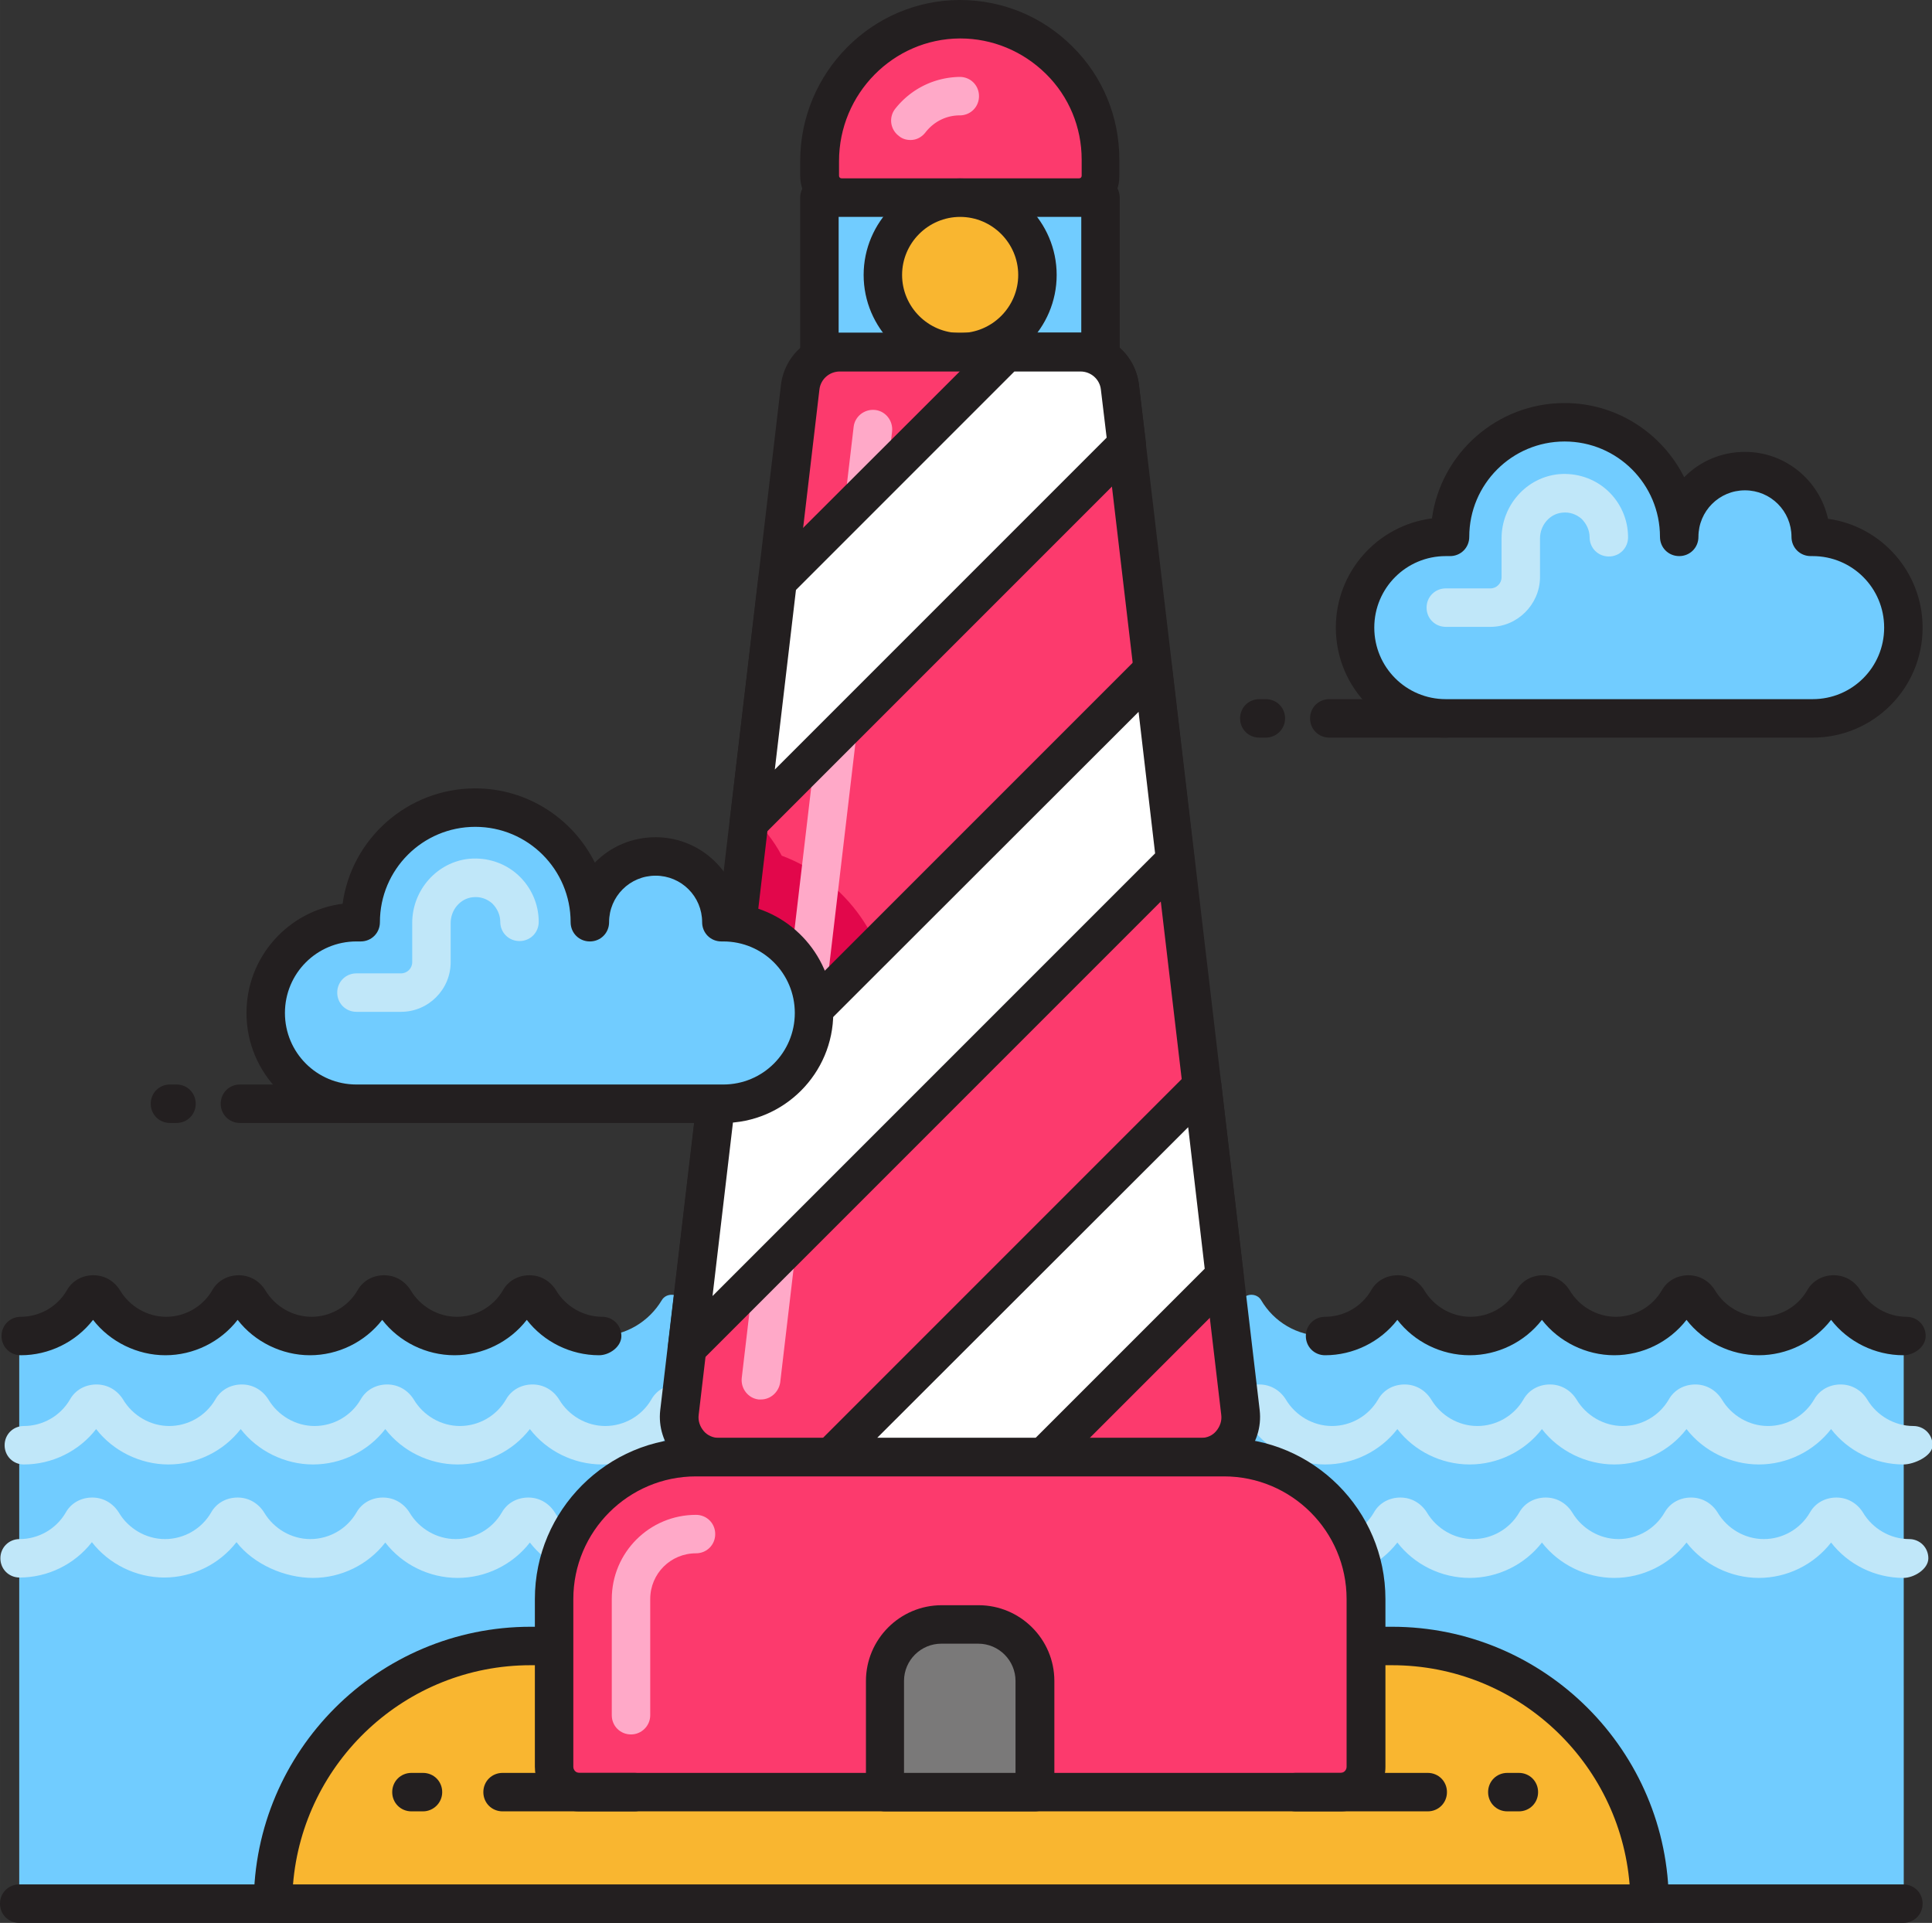<?xml version="1.0" standalone="no"?><!DOCTYPE svg PUBLIC "-//W3C//DTD SVG 1.1//EN" "http://www.w3.org/Graphics/SVG/1.1/DTD/svg11.dtd"><svg t="1651590936577" class="icon" viewBox="0 0 1029 1024" version="1.1" xmlns="http://www.w3.org/2000/svg" p-id="4545" xmlns:xlink="http://www.w3.org/1999/xlink" width="200.977" height="200"><rect x="0" y="0" width="1029" height="1024" fill="#333333" stroke="none"/><defs><style type="text/css"></style></defs><path d="M1013.76 1013.76H10.24V711.475c14.131 0 26.624-7.782 33.382-19.046 2.253-3.891 8.192-3.891 10.445 0 6.758 11.469 19.046 19.046 33.382 19.046s26.624-7.782 33.382-19.046c2.253-3.891 8.192-3.891 10.445 0 6.758 11.469 19.046 19.046 33.382 19.046 14.131 0 26.624-7.782 33.382-19.046 2.253-3.891 8.192-3.891 10.445 0 6.758 11.469 19.046 19.046 33.382 19.046 14.131 0 26.624-7.782 33.382-19.046 2.253-3.891 8.192-3.891 10.445 0 6.758 11.469 19.046 19.046 33.382 19.046s26.624-7.782 33.382-19.046c2.253-3.891 8.192-3.891 10.445 0 6.758 11.469 19.046 19.046 33.382 19.046 14.131 0 26.624-7.782 33.382-19.046 2.253-3.891 8.192-3.891 10.445 0 6.758 11.469 19.046 19.046 33.382 19.046 14.131 0 26.624-7.782 33.382-19.046 2.253-3.891 8.192-3.891 10.445 0 6.758 11.469 19.046 19.046 33.382 19.046s26.624-7.782 33.382-19.046c2.253-3.891 8.192-3.891 10.445 0 6.758 11.469 19.046 19.046 33.382 19.046s26.624-7.782 33.382-19.046c2.253-3.891 8.192-3.891 10.445 0 6.758 11.469 19.046 19.046 33.382 19.046s26.624-7.782 33.382-19.046c2.253-3.891 8.192-3.891 10.445 0 6.758 11.469 19.046 19.046 33.382 19.046s26.624-7.782 33.382-19.046c2.253-3.891 8.192-3.891 10.445 0 6.758 11.469 19.046 19.046 33.382 19.046s26.624-7.782 33.382-19.046c2.253-3.891 8.192-3.891 10.445 0 6.758 11.469 19.046 19.046 33.382 19.046 14.131 0 26.624-7.782 33.382-19.046 2.253-3.891 8.192-3.891 10.445 0 6.758 11.469 19.046 19.046 33.382 19.046V1013.76z" fill="#71CCFF" p-id="4546"></path><path d="M1013.76 779.878c-15.155 0-29.491-7.168-38.502-18.842-9.216 11.878-23.552 18.842-38.502 18.842s-29.491-7.168-38.502-18.842c-9.216 11.878-23.552 18.842-38.502 18.842s-29.491-7.168-38.502-18.842c-9.216 11.878-23.552 18.842-38.502 18.842-15.155 0-29.491-7.168-38.502-18.842-9.216 11.878-23.552 18.842-38.502 18.842-15.155 0-29.491-7.168-38.502-18.842-9.216 11.878-23.552 18.842-38.502 18.842s-29.491-7.168-38.502-18.842c-9.216 11.878-23.552 18.842-38.502 18.842-15.155 0-29.491-7.168-38.502-18.842-9.216 11.878-23.552 18.842-38.502 18.842s-29.491-7.168-38.502-18.842c-9.216 11.878-23.552 18.842-38.502 18.842-15.155 0-29.491-7.168-38.502-18.842-9.216 11.878-23.552 18.842-38.502 18.842-15.155 0-29.491-7.168-38.502-18.842-9.216 11.878-23.552 18.842-38.502 18.842-15.155 0-29.491-7.168-38.502-18.842-9.216 11.878-23.552 18.842-38.502 18.842s-29.491-7.168-38.502-18.842c-9.216 11.878-23.552 18.842-38.502 18.842s-29.491-7.168-38.502-18.842c-9.216 11.878-23.552 18.842-38.502 18.842-5.734 0-10.24-4.506-10.24-10.24s4.506-10.24 10.24-10.24c10.035 0 19.456-5.325 24.576-14.131 2.867-5.12 8.192-7.987 14.131-7.987 5.939 0 11.059 3.072 14.131 7.987 5.12 8.602 14.541 14.131 24.576 14.131s19.456-5.325 24.576-14.131c2.867-5.12 8.192-7.987 14.131-7.987 5.939 0 11.059 3.072 14.131 7.987 5.12 8.602 14.541 14.131 24.576 14.131s19.456-5.325 24.576-14.131c2.867-5.12 8.192-7.987 14.131-7.987 5.939 0 11.059 3.072 14.131 7.987 5.12 8.602 14.541 14.131 24.576 14.131s19.456-5.325 24.576-14.131c2.867-5.12 8.192-7.987 14.131-7.987 5.939 0 11.059 3.072 14.131 7.987 5.12 8.602 14.541 14.131 24.576 14.131s19.456-5.325 24.576-14.131c2.867-5.12 8.192-7.987 14.131-7.987 5.939 0 11.059 3.072 14.131 7.987 5.12 8.602 14.541 14.131 24.576 14.131s19.456-5.325 24.576-14.131c2.867-5.12 8.192-7.987 14.131-7.987 5.939 0 11.059 3.072 14.131 7.987 5.12 8.602 14.541 14.131 24.576 14.131s19.456-5.325 24.576-14.131c2.867-5.12 8.192-7.987 14.131-7.987s11.059 3.072 14.131 7.987c5.12 8.602 14.541 14.131 24.576 14.131s19.456-5.325 24.576-14.131c2.867-5.12 8.192-7.987 14.131-7.987 5.939 0 11.059 3.072 14.131 7.987 5.12 8.602 14.541 14.131 24.576 14.131s19.456-5.325 24.576-14.131c2.867-5.12 8.192-7.987 14.131-7.987 5.939 0 11.059 3.072 14.131 7.987 5.12 8.602 14.541 14.131 24.576 14.131s19.456-5.325 24.576-14.131c2.867-5.12 8.192-7.987 14.131-7.987 5.939 0 11.059 3.072 14.131 7.987 5.12 8.602 14.541 14.131 24.576 14.131s19.456-5.325 24.576-14.131c2.867-5.12 8.192-7.987 14.131-7.987 5.939 0 11.059 3.072 14.131 7.987 5.12 8.602 14.541 14.131 24.576 14.131s19.456-5.325 24.576-14.131c2.867-5.12 8.192-7.987 14.131-7.987 5.939 0 11.059 3.072 14.131 7.987 5.12 8.602 14.541 14.131 24.576 14.131s19.456-5.325 24.576-14.131c2.867-5.12 8.192-7.987 14.131-7.987 5.939 0 11.059 3.072 14.131 7.987 5.12 8.602 14.541 14.131 24.576 14.131 5.734 0 10.24 4.506 10.24 10.24s-9.83 10.24-15.565 10.24zM1013.76 840.294c-15.155 0-29.491-7.168-38.502-18.842-9.216 11.878-23.552 18.842-38.502 18.842s-29.491-7.168-38.502-18.842c-9.216 11.878-23.552 18.842-38.502 18.842s-29.491-7.168-38.502-18.842c-9.216 11.878-23.552 18.842-38.502 18.842-15.155 0-29.491-7.168-38.502-18.842-9.216 11.878-23.552 18.842-38.502 18.842-15.155 0-29.491-7.168-38.502-18.842-9.216 11.878-23.552 18.842-38.502 18.842-15.155 0-29.491-7.168-38.502-18.842-9.216 11.878-23.552 18.842-38.502 18.842s-29.491-7.168-38.502-18.842c-9.216 11.878-23.552 18.842-38.502 18.842s-29.491-7.168-38.502-18.842c-9.216 11.878-23.552 18.842-38.502 18.842-15.155 0-29.491-7.168-38.502-18.842-9.216 11.878-23.552 18.842-38.502 18.842-15.155 0-29.491-7.168-38.502-18.842-9.216 11.878-23.552 18.842-38.502 18.842-15.155 0-29.491-7.168-38.502-18.842-9.216 11.878-23.552 18.842-38.502 18.842S135.168 833.126 125.952 821.248c-9.216 11.878-23.552 18.842-38.502 18.842s-29.491-7.168-38.502-18.842c-9.216 11.878-23.552 18.842-38.502 18.842-5.734 0-10.24-4.506-10.24-10.24s4.506-10.24 10.24-10.24c10.035 0 19.456-5.325 24.576-14.131 2.867-5.12 8.192-7.987 14.131-7.987 5.939 0 11.059 3.072 14.131 7.987 5.12 8.602 14.541 14.131 24.576 14.131s19.456-5.325 24.576-14.131c2.867-5.12 8.192-7.987 14.131-7.987 5.939 0 11.059 3.072 14.131 7.987 5.12 8.602 14.541 14.131 24.576 14.131s19.456-5.325 24.576-14.131c2.867-5.12 8.192-7.987 14.131-7.987 5.939 0 11.059 3.072 14.131 7.987 5.12 8.602 14.541 14.131 24.576 14.131s19.456-5.325 24.576-14.131c2.867-5.12 8.192-7.987 14.131-7.987 5.939 0 11.059 3.072 14.131 7.987 5.12 8.602 14.541 14.131 24.576 14.131s19.456-5.325 24.576-14.131c2.867-5.12 8.192-7.987 14.131-7.987 5.939 0 11.059 3.072 14.131 7.987 5.12 8.602 14.541 14.131 24.576 14.131s19.456-5.325 24.576-14.131c2.867-5.12 8.192-7.987 14.131-7.987 5.939 0 11.059 3.072 14.131 7.987 5.12 8.602 14.541 14.131 24.576 14.131s19.456-5.325 24.576-14.131c2.867-5.12 8.192-7.987 14.131-7.987s11.059 3.072 14.131 7.987c5.12 8.602 14.541 14.131 24.576 14.131s19.456-5.325 24.576-14.131c2.867-5.12 8.192-7.987 14.131-7.987 5.939 0 11.059 3.072 14.131 7.987 5.12 8.602 14.541 14.131 24.576 14.131s19.456-5.325 24.576-14.131c2.867-5.12 8.192-7.987 14.131-7.987 5.939 0 11.059 3.072 14.131 7.987 5.12 8.602 14.541 14.131 24.576 14.131s19.456-5.325 24.576-14.131c2.867-5.12 8.192-7.987 14.131-7.987 5.939 0 11.059 3.072 14.131 7.987 5.12 8.602 14.541 14.131 24.576 14.131s19.456-5.325 24.576-14.131c2.867-5.12 8.192-7.987 14.131-7.987 5.939 0 11.059 3.072 14.131 7.987 5.12 8.602 14.541 14.131 24.576 14.131s19.456-5.325 24.576-14.131c2.867-5.12 8.192-7.987 14.131-7.987 5.939 0 11.059 3.072 14.131 7.987 5.12 8.602 14.541 14.131 24.576 14.131s19.456-5.325 24.576-14.131c2.867-5.12 8.192-7.987 14.131-7.987 5.939 0 11.059 3.072 14.131 7.987 5.12 8.602 14.541 14.131 24.576 14.131 5.734 0 10.24 4.506 10.24 10.24s-7.578 10.445-13.312 10.445z" fill="#C0E7F9" p-id="4547"></path><path d="M1013.76 721.715c-15.155 0-29.491-7.168-38.502-18.842-9.216 11.878-23.552 18.842-38.502 18.842s-29.491-7.168-38.502-18.842c-9.216 11.878-23.552 18.842-38.502 18.842s-29.491-7.168-38.502-18.842c-9.216 11.878-23.552 18.842-38.502 18.842-15.155 0-29.491-7.168-38.502-18.842-9.216 11.878-23.552 18.842-38.502 18.842-5.734 0-10.24-4.506-10.24-10.24s4.506-10.24 10.24-10.24c10.035 0 19.456-5.325 24.576-14.131 2.867-5.12 8.192-7.987 14.131-7.987 5.939 0 11.059 3.072 14.131 7.987 5.12 8.602 14.541 14.131 24.576 14.131s19.456-5.325 24.576-14.131c2.867-5.12 8.192-7.987 14.131-7.987 5.939 0 11.059 3.072 14.131 7.987 5.12 8.602 14.541 14.131 24.576 14.131s19.456-5.325 24.576-14.131c2.867-5.12 8.192-7.987 14.131-7.987 5.939 0 11.059 3.072 14.131 7.987 5.12 8.602 14.541 14.131 24.576 14.131s19.456-5.325 24.576-14.131c2.867-5.12 8.192-7.987 14.131-7.987 5.939 0 11.059 3.072 14.131 7.987 5.12 8.602 14.541 14.131 24.576 14.131 5.734 0 10.24 4.506 10.24 10.24s-6.144 10.24-11.878 10.24zM627.712 721.715c-15.155 0-29.491-7.168-38.502-18.842-9.216 11.878-23.552 18.842-38.502 18.842s-29.491-7.168-38.502-18.842c-9.216 11.878-23.552 18.842-38.502 18.842s-29.491-7.168-38.502-18.842c-9.216 11.878-23.552 18.842-38.502 18.842-5.734 0-10.24-4.506-10.24-10.24s4.506-10.24 10.24-10.24c10.035 0 19.456-5.325 24.576-14.131 2.867-5.12 8.192-7.987 14.131-7.987 5.939 0 11.059 3.072 14.131 7.987 5.12 8.602 14.541 14.131 24.576 14.131s19.456-5.325 24.576-14.131c2.867-5.12 8.192-7.987 14.131-7.987s11.059 3.072 14.131 7.987c5.12 8.602 14.541 14.131 24.576 14.131s19.456-5.325 24.576-14.131c2.867-5.12 8.192-7.987 14.131-7.987 5.939 0 11.059 3.072 14.131 7.987 5.12 8.602 14.541 14.131 24.576 14.131 5.734 0 10.24 4.506 10.24 10.24s-5.734 10.24-11.469 10.24zM319.078 721.715c-15.155 0-29.491-7.168-38.502-18.842-9.216 11.878-23.552 18.842-38.502 18.842-15.155 0-29.491-7.168-38.502-18.842-9.216 11.878-23.552 18.842-38.502 18.842s-29.491-7.168-38.502-18.842c-9.216 11.878-23.552 18.842-38.502 18.842s-29.491-7.168-38.502-18.842c-9.216 11.878-23.552 18.842-38.502 18.842-5.734 0-10.24-4.506-10.24-10.24s4.506-10.24 10.24-10.24c10.035 0 19.456-5.325 24.576-14.131 2.867-5.12 8.192-7.987 14.131-7.987 5.939 0 11.059 3.072 14.131 7.987 5.12 8.602 14.541 14.131 24.576 14.131s19.456-5.325 24.576-14.131c2.867-5.12 8.192-7.987 14.131-7.987 5.939 0 11.059 3.072 14.131 7.987 5.12 8.602 14.541 14.131 24.576 14.131s19.456-5.325 24.576-14.131c2.867-5.12 8.192-7.987 14.131-7.987 5.939 0 11.059 3.072 14.131 7.987 5.12 8.602 14.541 14.131 24.576 14.131s19.456-5.325 24.576-14.131c2.867-5.12 8.192-7.987 14.131-7.987 5.939 0 11.059 3.072 14.131 7.987 5.12 8.602 14.541 14.131 24.576 14.131 5.734 0 10.24 4.506 10.24 10.24s-6.349 10.24-11.878 10.24zM1013.76 1024H10.24c-5.734 0-10.24-4.506-10.24-10.24s4.506-10.24 10.24-10.24h1003.52c5.734 0 10.24 4.506 10.24 10.24s-4.506 10.24-10.24 10.24z" fill="#231F20" p-id="4548"></path><path d="M145.408 1013.76h733.184c0-75.776-61.44-137.216-137.216-137.216H282.624c-75.776 0-137.216 61.44-137.216 137.216z" fill="#F9B630" p-id="4549"></path><path d="M878.592 1024H145.408c-5.734 0-10.24-4.506-10.24-10.24 0-81.306 66.15-147.456 147.456-147.456h458.752c81.306 0 147.456 66.15 147.456 147.456 0 5.734-4.506 10.24-10.24 10.24zM156.058 1003.52h711.885c-5.325-65.331-60.006-116.736-126.566-116.736H282.624c-66.56 0-121.242 51.405-126.566 116.736z" fill="#231F20" p-id="4550"></path><path d="M586.138 84.992c0-41.37-33.587-74.957-75.162-74.752-41.37 0.205-74.547 34.202-74.547 75.571v7.782c0 6.349 5.12 11.674 11.674 11.674h126.362c6.349 0 11.674-5.12 11.674-11.674v-8.602z" fill="#FC3A6D" p-id="4551"></path><path d="M574.464 115.507h-126.362c-12.083 0-21.914-9.83-21.914-21.914v-7.782c0-47.104 38.093-85.606 84.787-85.811h0.205c22.733 0 44.032 8.806 60.006 24.781 16.179 15.974 24.986 37.478 24.986 60.211v8.602c0.205 12.083-9.626 21.914-21.709 21.914zM511.386 20.48h-0.205c-35.43 0.205-64.307 29.491-64.307 65.331v7.782c0 0.819 0.614 1.434 1.434 1.434h126.362c0.819 0 1.434-0.614 1.434-1.434v-8.602c0-17.203-6.758-33.587-19.046-45.67-12.288-12.083-28.467-18.842-45.67-18.842z" fill="#231F20" p-id="4552"></path><path d="M484.966 74.547c-2.253 0-4.506-0.614-6.349-2.253a10.158 10.158 0 0 1-1.843-14.336c8.397-10.65 20.89-16.794 34.406-16.998 5.734 0 10.24 4.506 10.24 10.24s-4.506 10.24-10.24 10.24c-7.168 0-13.722 3.277-18.227 9.011-2.048 2.662-4.915 4.096-7.987 4.096z" fill="#FFA9C8" p-id="4553"></path><path d="M436.429 105.267h149.709v82.33h-149.709z" fill="#71CCFF" p-id="4554"></path><path d="M586.138 197.837h-149.709c-5.734 0-10.24-4.506-10.24-10.24V105.267c0-5.734 4.506-10.24 10.24-10.24h149.709c5.734 0 10.24 4.506 10.24 10.24v82.33c0 5.53-4.506 10.24-10.24 10.24z m-139.469-20.48h129.229V115.507h-129.229v61.85z" fill="#231F20" p-id="4555"></path><path d="M511.386 105.267c-22.733 0-41.165 18.432-41.165 41.165 0 22.733 18.432 41.165 41.165 41.165s41.165-18.432 41.165-41.165c0-22.733-18.432-41.165-41.165-41.165z" fill="#F9B630" p-id="4556"></path><path d="M511.386 197.837c-28.262 0-51.405-23.142-51.405-51.405s23.142-51.405 51.405-51.405 51.405 23.142 51.405 51.405-23.142 51.405-51.405 51.405z m0-82.33c-16.998 0-30.925 13.926-30.925 30.925s13.926 30.925 30.925 30.925 30.925-13.926 30.925-30.925-13.926-30.925-30.925-30.925z" fill="#231F20" p-id="4557"></path><path d="M660.685 752.23l-64.307-545.997c-1.229-10.65-10.24-18.842-21.094-18.842h-128c-10.854 0-19.866 7.987-21.094 18.842l-64.307 545.997c-1.434 12.698 8.397 23.757 21.094 23.757h256.614c12.698 0 22.733-11.059 21.094-23.757z" fill="#FC3A6D" p-id="4558"></path><path d="M385.229 628.736c49.152 0 89.293-40.141 89.293-89.293 0-38.298-24.166-71.066-58.163-83.763-4.301-8.192-10.24-15.565-16.998-21.709l-22.938 194.56h8.806z" fill="#E2074B" p-id="4559"></path><path d="M639.59 786.227H382.976c-9.011 0-17.613-3.891-23.552-10.65-5.939-6.758-8.806-15.77-7.782-24.576l64.307-545.997c1.843-15.77 15.36-27.853 31.334-27.853h128c15.974 0 29.491 11.878 31.334 27.853l64.307 545.997c1.024 9.011-1.843 17.818-7.782 24.576s-14.541 10.65-23.552 10.65zM447.283 197.837c-5.53 0-10.24 4.096-10.854 9.626l-64.307 545.997c-0.41 3.072 0.614 6.144 2.662 8.602s5.12 3.686 8.192 3.686h256.614c3.277 0 6.144-1.229 8.192-3.686s3.072-5.53 2.662-8.602l-64.307-545.997c-0.614-5.53-5.325-9.626-10.854-9.626h-128z" fill="#231F20" p-id="4560"></path><path d="M405.299 745.267h-1.229c-5.53-0.614-9.626-5.734-9.011-11.469L454.656 227.328c0.614-5.53 5.734-9.626 11.469-9.011 5.53 0.614 9.626 5.734 9.011 11.469l-59.597 506.47c-0.819 5.12-5.12 9.011-10.24 9.011z" fill="#FFA9C8" p-id="4561"></path><path d="M398.95 437.862l201.114-201.114-3.686-30.515c-1.229-10.65-10.24-18.842-21.094-18.842h-39.322L414.106 309.248l-15.155 128.614zM626.074 458.138l-11.878-101.376L381.133 589.824l-15.155 128.41zM652.083 679.322l-11.878-101.171-197.837 197.837h113.254z" fill="#FFFFFF" p-id="4562"></path><path d="M398.95 448.102c-1.434 0-3.072-0.41-4.506-1.024-3.891-1.843-6.144-6.144-5.734-10.445l15.155-128.41c0.205-2.253 1.229-4.506 2.867-6.144L528.794 180.224c1.843-1.843 4.506-3.072 7.168-3.072h39.322c15.974 0 29.491 11.878 31.334 27.853L610.304 235.52c0.41 3.072-0.614 6.144-2.867 8.397l-201.114 201.114c-2.048 2.048-4.71 3.072-7.373 3.072z m24.986-133.939l-11.264 95.642 176.742-176.742-3.072-25.6c-0.614-5.53-5.325-9.626-10.854-9.626h-35.226L423.936 314.163zM365.978 728.474c-1.434 0-3.072-0.41-4.506-1.024-3.891-1.843-6.144-6.144-5.734-10.445l15.155-128.41c0.205-2.253 1.229-4.506 2.867-6.144l233.062-233.062c2.867-2.867 6.963-3.686 10.65-2.458 3.686 1.229 6.349 4.506 6.758 8.397l11.878 101.376c0.41 3.072-0.614 6.144-2.867 8.397l-260.096 260.096c-1.843 2.253-4.506 3.277-7.168 3.277z m24.781-133.939l-11.264 95.642 235.725-235.725-8.806-75.366-215.654 215.45zM555.622 786.227H442.368c-4.096 0-7.782-2.458-9.421-6.349-1.638-3.891-0.614-8.192 2.253-11.059l197.837-197.837c2.867-2.867 6.963-3.686 10.65-2.458 3.686 1.229 6.349 4.506 6.758 8.397l11.878 101.376c0.41 3.072-0.614 6.144-2.867 8.397l-96.461 96.461c-2.048 2.048-4.71 3.072-7.373 3.072z m-88.474-20.48h84.378l90.112-90.112-8.806-75.366-165.683 165.478z" fill="#231F20" p-id="4563"></path><path d="M727.654 940.851v-89.293c0-41.779-33.792-75.571-75.571-75.571H370.688c-41.779 0-75.571 33.792-75.571 75.571v89.293c0 7.578 6.144 13.517 13.517 13.517h405.299c7.578 0 13.722-6.144 13.722-13.517z" fill="#FC3A6D" p-id="4564"></path><path d="M713.933 964.608H308.634c-13.107 0-23.757-10.65-23.757-23.757v-89.293c0-47.309 38.502-85.811 85.811-85.811h281.395c47.309 0 85.811 38.502 85.811 85.811v89.293c0 13.107-10.65 23.757-23.962 23.757zM370.688 786.227c-36.045 0-65.331 29.286-65.331 65.331v89.293c0 1.843 1.434 3.277 3.277 3.277h405.299c1.843 0 3.277-1.434 3.277-3.277v-89.293c0-36.045-29.286-65.331-65.331-65.331H370.688z" fill="#231F20" p-id="4565"></path><path d="M336.077 923.648c-5.734 0-10.24-4.506-10.24-10.24v-61.85c0-24.781 20.07-44.851 44.851-44.851 5.734 0 10.24 4.506 10.24 10.24s-4.506 10.24-10.24 10.24c-13.517 0-24.371 10.854-24.371 24.371V913.408c0 5.734-4.71 10.24-10.24 10.24z" fill="#FFA9C8" p-id="4566"></path><path d="M337.92 964.608h-70.246c-5.734 0-10.24-4.506-10.24-10.24s4.506-10.24 10.24-10.24H337.92c5.734 0 10.24 4.506 10.24 10.24s-4.71 10.24-10.24 10.24zM225.28 964.608h-6.144c-5.734 0-10.24-4.506-10.24-10.24s4.506-10.24 10.24-10.24h6.144c5.734 0 10.24 4.506 10.24 10.24s-4.71 10.24-10.24 10.24zM760.422 964.608H690.176c-5.734 0-10.24-4.506-10.24-10.24s4.506-10.24 10.24-10.24h70.246c5.734 0 10.24 4.506 10.24 10.24s-4.506 10.24-10.24 10.24zM808.96 964.608h-6.144c-5.734 0-10.24-4.506-10.24-10.24s4.506-10.24 10.24-10.24h6.144c5.734 0 10.24 4.506 10.24 10.24s-4.506 10.24-10.24 10.24z" fill="#231F20" p-id="4567"></path><path d="M551.117 954.368h-79.667v-59.187c0-16.589 13.517-30.106 30.106-30.106h19.661c16.589 0 30.106 13.517 30.106 30.106V954.368z" fill="#7A7979" p-id="4568"></path><path d="M551.117 964.608h-79.667c-5.734 0-10.24-4.506-10.24-10.24v-59.187c0-22.118 18.022-40.346 40.346-40.346h19.661c22.118 0 40.346 18.022 40.346 40.346V954.368c-0.205 5.734-4.71 10.24-10.445 10.24z m-69.427-20.48h59.187v-48.947c0-10.854-8.806-19.866-19.866-19.866h-19.661c-10.854 0-19.866 8.806-19.866 19.866V944.128zM770.048 392.806h-62.054c-5.734 0-10.24-4.506-10.24-10.24s4.506-10.24 10.24-10.24H770.048c5.734 0 10.24 4.506 10.24 10.24s-4.71 10.24-10.24 10.24zM674.202 392.806h-3.482c-5.734 0-10.24-4.506-10.24-10.24s4.506-10.24 10.24-10.24h3.482c5.734 0 10.24 4.506 10.24 10.24s-4.71 10.24-10.24 10.24z" fill="#231F20" p-id="4569"></path><path d="M770.048 285.901c-26.624 0-48.333 21.709-48.333 48.333 0 26.624 21.709 48.333 48.333 48.333h195.379c26.624 0 48.333-21.709 48.333-48.333 0-26.624-21.709-48.333-48.333-48.333h-1.024c0-19.456-15.77-35.021-35.021-35.021-19.456 0-35.021 15.77-35.021 35.021 0-33.792-27.238-61.03-61.03-61.03s-61.03 27.238-61.03 61.03H770.048z" fill="#71CCFF" p-id="4570"></path><path d="M965.427 392.806H770.048c-32.358 0-58.573-26.214-58.573-58.573 0-29.901 22.323-54.477 51.2-58.163 4.71-34.611 34.611-61.44 70.656-61.44 27.853 0 52.019 16.179 63.693 39.526 8.192-8.397 19.661-13.517 32.358-13.517 21.709 0 39.731 15.36 44.237 35.635 28.467 3.891 50.381 28.467 50.381 57.958 0 32.358-26.214 58.573-58.573 58.573zM770.048 296.141c-21.094 0-38.093 16.998-38.093 38.093s16.998 38.093 38.093 38.093h195.379c21.094 0 38.093-16.998 38.093-38.093s-16.998-38.093-38.093-38.093h-1.024c-5.734 0-10.24-4.506-10.24-10.24 0-13.722-11.059-24.781-24.781-24.781s-24.781 11.059-24.781 24.781c0 5.734-4.506 10.24-10.24 10.24s-10.24-4.506-10.24-10.24c0-28.058-22.733-50.79-50.79-50.79s-50.79 22.733-50.79 50.79c0 5.734-4.506 10.24-10.24 10.24H770.048z" fill="#231F20" p-id="4571"></path><path d="M793.805 333.824H770.048c-5.734 0-10.24-4.506-10.24-10.24s4.506-10.24 10.24-10.24h23.757c3.277 0 5.939-2.662 5.939-5.939V286.72c0-17.613 13.312-32.563 30.515-34.202 9.421-0.819 18.842 2.253 25.805 8.602 6.963 6.349 11.059 15.36 11.059 24.986 0 5.734-4.506 10.24-10.24 10.24s-10.24-4.506-10.24-10.24c0-3.686-1.638-7.168-4.301-9.83-2.867-2.458-6.349-3.686-10.24-3.277-6.758 0.614-11.878 6.758-11.878 13.722v20.89c-0.205 14.336-12.083 26.214-26.419 26.214z" fill="#C0E7F9" p-id="4572"></path><path d="M189.85 598.016H127.795c-5.734 0-10.24-4.506-10.24-10.24s4.506-10.24 10.24-10.24h62.054c5.734 0 10.24 4.506 10.24 10.24s-4.506 10.24-10.24 10.24zM94.003 598.016h-3.482c-5.734 0-10.24-4.506-10.24-10.24s4.506-10.24 10.24-10.24h3.482c5.734 0 10.24 4.506 10.24 10.24s-4.506 10.24-10.24 10.24z" fill="#231F20" p-id="4573"></path><path d="M189.85 491.11c-26.624 0-48.333 21.709-48.333 48.333S163.226 587.776 189.85 587.776h195.379c26.624 0 48.333-21.709 48.333-48.333s-21.709-48.333-48.333-48.333h-1.024c0-19.456-15.77-35.021-35.021-35.021-19.456 0-35.021 15.77-35.021 35.021 0-33.792-27.238-61.03-61.03-61.03s-61.03 27.238-61.03 61.03h-2.253z" fill="#71CCFF" p-id="4574"></path><path d="M385.229 598.016H189.85c-32.358 0-58.573-26.214-58.573-58.573 0-29.901 22.323-54.477 51.2-58.163 4.71-34.611 34.611-61.44 70.656-61.44 27.853 0 52.019 16.179 63.693 39.526 8.192-8.397 19.661-13.517 32.358-13.517 21.709 0 39.731 15.36 44.237 35.635 28.467 3.891 50.381 28.467 50.381 57.958 0 32.154-26.214 58.573-58.573 58.573z m-195.379-96.666c-21.094 0-38.093 16.998-38.093 38.093S168.755 577.536 189.85 577.536h195.379c21.094 0 38.093-16.998 38.093-38.093s-16.998-38.093-38.093-38.093h-1.024c-5.734 0-10.24-4.506-10.24-10.24 0-13.722-11.059-24.781-24.781-24.781s-24.781 11.059-24.781 24.781c0 5.734-4.506 10.24-10.24 10.24s-10.24-4.506-10.24-10.24c0-28.058-22.733-50.79-50.79-50.79s-50.79 22.733-50.79 50.79c0 5.734-4.506 10.24-10.24 10.24h-2.253z" fill="#231F20" p-id="4575"></path><path d="M213.606 538.829H189.85c-5.734 0-10.24-4.506-10.24-10.24s4.506-10.24 10.24-10.24h23.757c3.277 0 5.939-2.662 5.939-5.939V491.52c0-17.613 13.312-32.563 30.515-34.202 9.421-0.819 18.842 2.253 25.805 8.602 6.963 6.349 11.059 15.36 11.059 24.986 0 5.734-4.506 10.24-10.24 10.24s-10.24-4.506-10.24-10.24c0-3.686-1.638-7.168-4.301-9.83-2.867-2.458-6.349-3.686-10.24-3.277-6.758 0.614-11.878 6.758-11.878 13.722v20.89c0 14.541-11.878 26.419-26.419 26.419z" fill="#C0E7F9" p-id="4576"></path></svg>